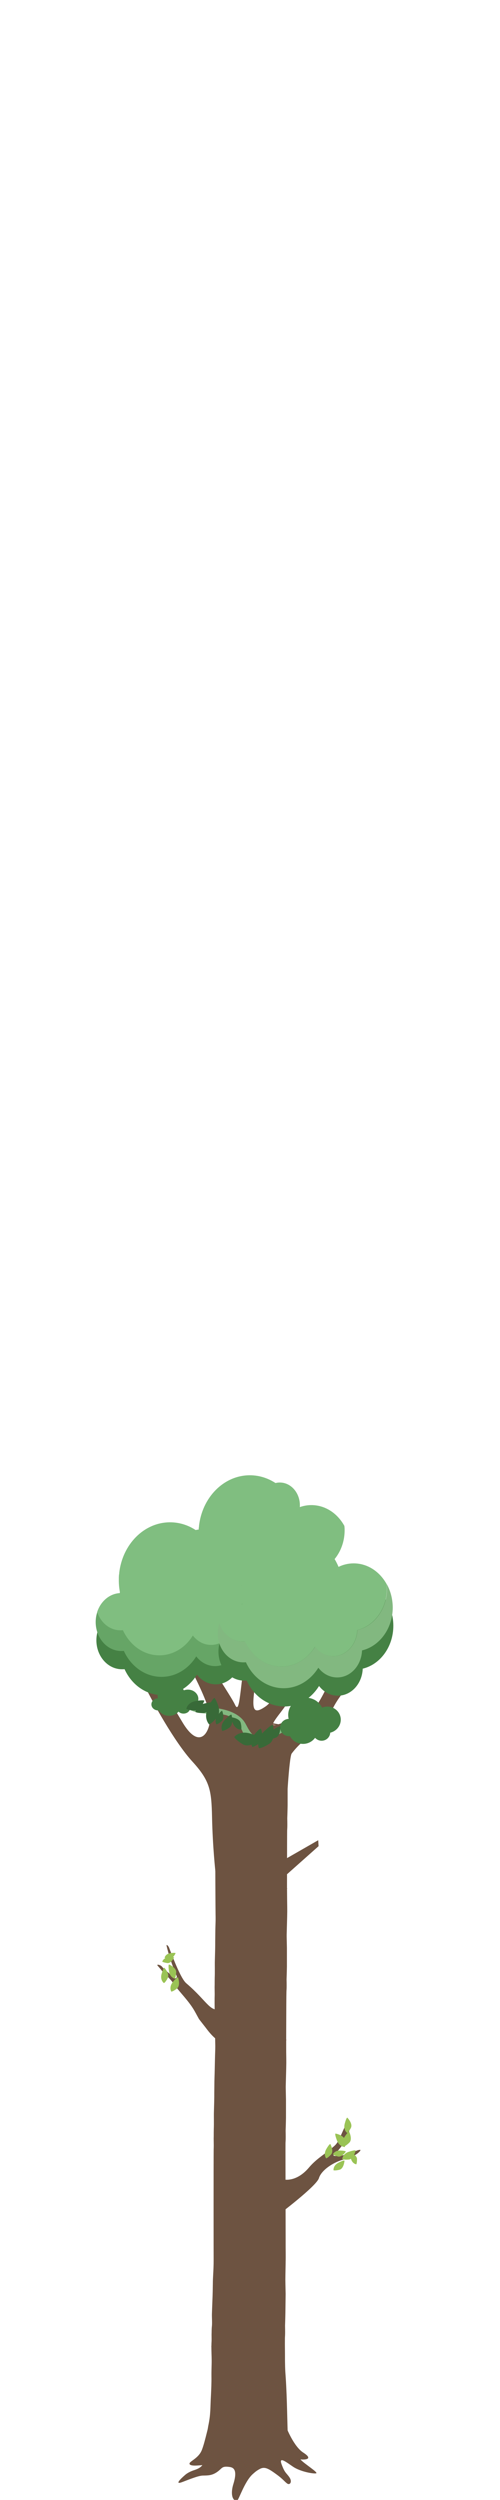 <?xml version="1.0" encoding="utf-8"?>
<!-- Generator: Adobe Illustrator 26.2.1, SVG Export Plug-In . SVG Version: 6.00 Build 0)  -->
<svg version="1.1" id="a" xmlns="http://www.w3.org/2000/svg" xmlns:xlink="http://www.w3.org/1999/xlink" x="0px" y="0px"
	 viewBox="0 0 428 2136.5" style="enable-background:new 0 0 428 2136.5;" xml:space="preserve">
<style type="text/css">
	.st0{fill:#6D5341;}
	.st1{fill:#C19F87;}
	.st2{fill:#9AC355;}
	.st3{fill:#715847;}
	.st4{fill:#82B880;}
	.st5{fill:#458144;}
	.st6{fill:#66A566;}
	.st7{fill:#80BE80;}
	.st8{fill:#386A38;}
</style>
<g id="b">
	<g id="c">
		<g>
			<path id="d" class="st0" d="M245.4,2075.2c0,0,6.1,15.6,14.1,20.8c9.3,5.9,1.5,6.4-3,5.8c-4.5-0.6-12.4-4.7-15.4-8.4
				s-56.1,12.3-63,12.9s-14.7,1.8-15.8-0.4s7.5-4.4,10.5-12.1c3-7.7,5.5-21.8,7.2-24.6C183.6,2063.5,245.4,2075.2,245.4,2075.2
				L245.4,2075.2L245.4,2075.2z"/>
			<path class="st0" d="M257.2,2101.9c-2.9-3.6-5.8-6.5-8.6-9.1c-0.7-0.6-1.2-1.5-1.7-2.4c-0.2-2.8-0.4-5.4-0.4-5.4v-0.3
				c-0.6-11.5-0.7-34.5-1.9-52.4c-0.6-8.1-0.6-9.4-0.8-26.1c-4.1,4.9-10,5-15,7.1c-10.2,4.3-18.5,5.4-28.8,2.2
				c-6.3-2-14.4-2.6-19.1-10.6c0.7,12.4,0,17.5,0.1,26.4c0.1,4.2-0.2,11.3-0.4,15.5c-0.7,11.5-0.1,15.9-2.4,26.8
				c-0.5,2.9-0.9,5.9-1.2,8.9c-0.3,2.6-0.6,5.2-0.6,7.8c-0.3,2.4-0.6,5.5-0.8,8.8c-0.5,8.4-4.6,10.4-9.8,12.1
				c-5.1,1.7-7.5,4.1-7.5,4.1s-10.2,8.6-3,6.2c3.5-1.2,13.9-5.7,18.2-5.8s7.8,0.1,12.4-3.1c4.6-3.2,3.7-5.3,11-4.2
				c4.4,0.7,5.9,4.7,2.9,14.4c-2.8,8.8-0.7,15.1,3.2,14.2c1.4-0.3,6.3-16.3,13.4-22.6c2.1-1.8,2.8-2.6,5.9-4.3
				c4.2-2.3,7.4-0.5,14.4,4.6c5.4,3.9,6.8,6.1,9.1,7.8s4.7-1.4,1.9-5.4s-3.8-3.4-6.6-10.9s4.3-1.7,10,2.1c6.1,4,16.8,6,19.5,5.5
				C272.9,2113.2,260.2,2105.5,257.2,2101.9L257.2,2101.9L257.2,2101.9z"/>
			<g id="e">
				<path class="st1" d="M230.7,2014.2c-6.2,2.2-12.6,3.6-18.9,4.2c-2.8,0-17.6-2.1-20.9-4.4c-4.3-2.9-10-7.9-10-9
					c-0.1-1.6,4-0.9,5.8-1.3c7.6-1.4,11.9-1.7,17.4-2.2c9.4-0.8,9-1.2,19.6,0c1.4,0.2,13.6,2,15.1,2.5c3.6,1.3,5,1.6,4.9,2.1
					c0,0.1,0,0.2-0.1,0.3c-3,3.9-9.6,6.2-13.1,7.9"/>
				<path class="st0" d="M214.4,2000.7c-2.7,0-4.9,0.3-10.1,0.8c-2.8,0.3-5.2,0.4-7.8,0.8c-2,0.6-4,1.2-6,2.1l-1.7,0.7
					c8.6,2.6,17.3,3.9,26,3.9h2.5c3.2-0.2,6.6,0.3,9.4-3c-4.5-1.4-9.1-2.1-13.7-2.2c-1.7,0-3.4,0.1-5,0.4h-0.4l0,0l5.1,1.1l-4.6-1.1
					h2.7c4.9-0.1,9.7,0.6,14.5,2c-2.5,2-5.4,1.5-8.1,1.7h-1.4c-2.5,0-5-0.1-7.5-0.3c-5.3-0.4-10.6-1.4-15.9-2.8
					c3.6-1.2,7.2-2.1,10.8-2.5c3.4-0.4,6.7-0.6,10.1-0.6c7.3,0,14.5,0.8,21.7,2.5c0.3,0.1,2.6,0.9,1.7,1.6c-9.1,2.7-21,7.2-32.1,7.2
					c-7.9,0-15.3-2.2-21-9c6,7.3,13.8,9.7,21.9,9.7c10.8,0,22.4-4.3,31.4-6.9c0.1-0.1,0.2-0.1,0.3-0.3c0.1-0.1,0.2-0.3,0.2-0.4
					c0.1-0.2,0.1-0.4,0.1-0.6s0-0.4,0-0.6c-0.2-0.5-0.4-0.9-0.7-1.1c-0.3-0.3-0.6-0.4-0.9-0.5c-4.2-0.8-11.1-1.8-12.1-2
					C219.1,2000.9,216.5,2000.7,214.4,2000.7L214.4,2000.7L214.4,2000.7z"/>
			</g>
		</g>
	</g>
	<g id="f">
		<g>
			<path class="st0" d="M243.9,2017.5c0.1-6-0.1-12.5,0-19.4c0-1.2,0.3-1.8,0.1-10.5c0.2-5.3,0.3-11,0.3-11l0.2-16.1
				c-0.3-15.8-0.3-8.3,0-26.2c0.1-8.1,0-6.9-0.1-23.5c-4.1,4.9-6.2,5.7-11.1,7.8c-10.2,4.3-18.5,5.4-28.8,2.2c-6.3-2-15.7-3-20.4-11
				c-0.5,10.2-1.1,17.5-1.3,26.5c-0.1,5.3-0.6,10.6-0.6,14.8c-0.2,13.2-0.2,9.2-0.8,26.3c-0.1,3,0.3,7.5,0,10.5
				c-0.3,2.6-0.2,4.7-0.3,7.3c0.1,7.2,0,4.7-0.1,8c-0.1,9.2,0.3,12.7,0.4,19.3"/>
			<g id="g">
				<path class="st0" d="M232.5,1920c-6.2,2.2-11.3,2.8-17.6,3.4c-2.8,0-18.2-1.8-21.5-4.1c-4.3-2.9-9.4-8.2-9.4-9.3
					c-0.1-1.6,4-0.9,5.8-1.3c7.6-1.4,11.9-1.7,17.4-2.2c9.4-0.8,9-1.2,19.6,0c1.4,0.2,13.6,2,15.1,2.5c4.5,1.6,1.4,5.2,0.5,6.1
					c-3,3.9-5.2,2.5-8.8,4.2"/>
				<path class="st0" d="M217.4,1905.8c-2.7,0-4.9,0.3-10.1,0.8c-2.8,0.3-5.2,0.4-7.8,0.8c-2,0.6-4,1.2-6,2.1l-1.7,0.7
					c8.6,2.6,17.3,3.9,26,3.9h2.5c3.2-0.2,6.6,0.3,9.4-3c-4.5-1.4-9.1-2.1-13.7-2.2c-1.7,0-3.4,0.1-5,0.4h-0.4l0,0l5.1,1.1l-4.6-1.1
					h2.7c4.9-0.1,9.7,0.6,14.5,2c-2.5,2-5.4,1.5-8.1,1.7h-1.4c-2.5,0-5-0.1-7.5-0.3c-5.3-0.4-10.6-1.4-15.9-2.8
					c3.6-1.2,7.2-2.1,10.8-2.5c3.4-0.4,6.7-0.6,10.1-0.6c7.3,0,14.5,0.8,21.7,2.5c0.3,0.1,2.6,0.9,1.7,1.6c-9.1,2.7-21,7.2-32.1,7.2
					c-7.9,0-15.3-2.2-21-9c6,7.3,13.8,9.7,21.9,9.7c10.8,0,22.4-4.3,31.4-6.9c0.1-0.1,0.2-0.1,0.3-0.3c0.1-0.1,0.2-0.3,0.2-0.4
					c0.1-0.2,0.1-0.4,0.1-0.6s0-0.4,0-0.6c-0.2-0.5-0.4-0.9-0.7-1.1c-0.3-0.3-0.6-0.4-0.9-0.5c-4.2-0.8-11.1-1.8-12.1-2
					C222.2,1906,219.6,1905.8,217.4,1905.8L217.4,1905.8L217.4,1905.8z"/>
			</g>
		</g>
		<g id="h">
			<path class="st1" d="M231.9,1918.7c-6,2.2-12.1,3.6-18.2,4.2c-2.7,0-16.9-2.1-20.1-4.4c-4.1-2.9-9.6-7.9-9.6-9
				c-0.1-1.6,3.8-0.9,5.6-1.3c7.4-1.4,11.4-1.7,16.8-2.2c9.1-0.8,8.6-1.2,18.9,0c1.4,0.2,13.1,2,14.5,2.5c3.5,1.3,4.8,1.6,4.7,2.1
				c0,0.1,0,0.2-0.1,0.3c-2.9,3.9-9.2,6.2-12.6,7.9"/>
			<path class="st0" d="M216.2,1905.2c-2.6,0-4.7,0.3-9.7,0.8c-2.6,0.3-5,0.4-7.6,0.8c-1.9,0.6-3.9,1.2-5.8,2.1l-1.6,0.7
				c8.3,2.6,16.6,3.9,25,3.9h2.4c3-0.2,6.3,0.3,9-3c-4.4-1.4-8.8-2.1-13.2-2.2c-1.6,0-3.3,0.1-4.9,0.4h-0.4l0,0l4.9,1.1l-4.4-1.1
				h2.6c4.7-0.1,9.4,0.6,14,2c-2.4,2-5.2,1.5-7.8,1.7h-1.3c-2.4,0-4.8-0.1-7.3-0.3c-5.1-0.4-10.2-1.4-15.3-2.8
				c3.4-1.2,6.9-2.1,10.4-2.5c3.2-0.4,6.5-0.6,9.7-0.6c7,0,14,0.8,20.9,2.5c0.3,0.1,2.5,0.9,1.7,1.6c-8.7,2.7-20.2,7.2-30.9,7.2
				c-7.6,0-14.7-2.2-20.2-9c5.8,7.3,13.3,9.7,21.1,9.7c10.4,0,21.5-4.3,30.2-6.9c0.1-0.1,0.2-0.1,0.3-0.3c0.1-0.1,0.1-0.3,0.2-0.4
				c0.1-0.2,0.1-0.4,0.1-0.6s0-0.4,0-0.6c-0.2-0.5-0.4-0.9-0.6-1.1s-0.5-0.4-0.8-0.5c-4-0.8-10.6-1.8-11.6-2
				C220.7,1905.4,218.2,1905.2,216.2,1905.2L216.2,1905.2L216.2,1905.2z"/>
		</g>
	</g>
	<g id="i">
		<g>
			<path class="st0" d="M244.5,1932c0.1-6-0.2-93.6-0.1-100.5c0-1.2,0.3-1.8,0.1-10.5c0.2-5.3,0.3-11,0.3-11v-15.8
				c-0.3-15.8-0.3-5.7,0.2-26.5c0.2-8.1,0-6.9-0.1-23.5c-4.1,4.9-6.2,5.7-11.1,7.8c-10.2,4.3-18.5,5.4-28.8,2.2
				c-6.3-2-15.7-3-20.4-11c-0.5,10.2-0.6,16.6-0.8,25.5c-0.1,5.3-0.3,8.8-0.3,13c-0.2,13.2,0.1,6.4-0.4,23.5
				c-0.1,3,0.1,9.7-0.1,14.3c-0.1,5.2,0,5.4-0.1,8c0.1,7.2,0.1,6.1,0,9.4c-0.1,9.2-0.1,91.9,0,98.5"/>
			<g id="j">
				<path class="st0" d="M233.2,1753.3c-6.2,2.2-11.3,2.8-17.6,3.4c-2.8,0-18.2-1.8-21.5-4.1c-4.3-2.9-9.4-8.2-9.4-9.3
					c-0.1-1.6,4-0.9,5.8-1.3c7.6-1.4,11.9-1.7,17.4-2.2c9.4-0.8,9-1.2,19.6,0c1.4,0.2,13.6,2,15.1,2.5c1.1,0.4,1.6,0.5,1.9,1.1
					c0.8,1.6-0.8,4.3-1.4,5c-3,3.9-5.2,2.5-8.8,4.2"/>
				<path class="st0" d="M218.1,1739.2c-2.7,0-4.9,0.3-10.1,0.8c-2.8,0.3-5.2,0.4-7.8,0.8c-2,0.6-4,1.2-6,2.1l-1.7,0.7
					c8.6,2.6,17.3,3.9,26,3.9h2.5c3.2-0.2,6.6,0.3,9.4-3c-4.5-1.4-9.1-2.1-13.7-2.2c-1.7,0-3.4,0.1-5,0.4h-0.4l0,0l5.1,1.1l-4.6-1.1
					h2.7c4.9-0.1,9.7,0.6,14.5,2c-2.5,2-5.4,1.5-8.1,1.7h-1.4c-2.5,0-5-0.1-7.5-0.3c-5.3-0.4-10.6-1.4-15.9-2.8
					c3.6-1.2,7.2-2.1,10.8-2.5c3.4-0.4,6.7-0.6,10.1-0.6c7.3,0,14.5,0.8,21.7,2.5c0.3,0.1,2.6,0.9,1.7,1.6c-9.1,2.7-21,7.2-32.1,7.2
					c-7.9,0-15.3-2.2-21-9c6,7.3,13.8,9.7,21.9,9.7c10.8,0,22.4-4.3,31.4-6.9c0.1-0.1,0.2-0.1,0.3-0.3c0.1-0.1,0.2-0.3,0.2-0.4
					c0.1-0.2,0.1-0.4,0.1-0.6s0-0.4,0-0.6c-0.2-0.5-0.4-0.9-0.7-1.1c-0.3-0.3-0.6-0.4-0.9-0.5c-4.2-0.8-11.1-1.8-12.1-2
					C222.9,1739.4,220.3,1739.1,218.1,1739.2L218.1,1739.2L218.1,1739.2z"/>
			</g>
		</g>
		<path class="st0" d="M240.6,1862.2c0,0,11.8,4.6,24-9.9c5.7-6.7,12.2-10.6,16.7-14.3c5.2-4.2,6.5-4.8,8.9-9.6
			c5-10.3,8.7-22.2,9-10.2c0.3,10.6-13.9,24.1-13.9,24.1s4.2,1.3,12.1-1.4c7.3-2.5,9-3.6,10.8-3.6s-3.6,5.8-13,8
			c-9.5,2.2-20.1,9.3-22.2,16.2s-35,31.6-35,31.6L240.6,1862.2L240.6,1862.2L240.6,1862.2z"/>
		<g>
			<path class="st2" d="M285.5,1854.8c0,0-0.6-4.1,4.4-6.6s5-1.6,5-1.6s-0.5,6.7-4.2,7.7S285.5,1854.8,285.5,1854.8z"/>
			<path class="st2" d="M305,1849.7c0,0-3.6-0.4-4.7-5.2c-1-4.8-0.3-4.7-0.3-4.7s5.6,1.9,5.6,5.4S305,1849.7,305,1849.7L305,1849.7
				L305,1849.7z"/>
			<path class="st2" d="M293,1845.2c0,0,0.1-4.5,5.8-6.3s5.6-0.9,5.6-0.9s-1.6,7.1-5.8,7.6C294.3,1846,293,1845.2,293,1845.2
				L293,1845.2L293,1845.2z"/>
			<path class="st2" d="M285,1841.1c0,0,1.4-3.4,6.4-3.2s4.6,1,4.6,1s-3.4,5-6.8,4.1S285,1841.1,285,1841.1L285,1841.1L285,1841.1z"
				/>
			<path class="st2" d="M294.5,1834.4c0,0-2.7-3.5,0.6-8.4s3.8-4.2,3.8-4.2s3.1,6.5,0.1,9.4S294.5,1834.4,294.5,1834.4L294.5,1834.4
				L294.5,1834.4z"/>
			<path class="st2" d="M297.2,1822.9c0,0-3.6-2.4-2.1-8s2.2-5.1,2.2-5.1s4.9,5,3.1,8.7C298.5,1822.2,297.2,1822.9,297.2,1822.9
				L297.2,1822.9L297.2,1822.9z"/>
			<path class="st2" d="M295.2,1834.9c0,0-4.6,0.1-6.8-5.7s-1.2-5.8-1.2-5.8s7.4,1.3,8,5.7S295.2,1834.9,295.2,1834.9L295.2,1834.9
				L295.2,1834.9z"/>
			<path class="st2" d="M279.2,1844.6c0,0-2.7-3.2,0.2-8.1s3.4-4.1,3.4-4.1s3.3,6,0.5,9S279.2,1844.6,279.2,1844.6z"/>
		</g>
		<g id="k">
			<path class="st1" d="M232.6,1751.5c-6,2.2-12.1,3.6-18.2,4.2c-2.7,0-16.9-2.1-20.1-4.4c-4.1-2.9-9.6-7.9-9.6-9
				c-0.1-1.6,3.8-0.9,5.6-1.3c7.4-1.4,11.4-1.7,16.8-2.2c9.1-0.8,8.6-1.2,18.9,0c1.4,0.2,13.1,2,14.5,2.5c3.5,1.3,4.8,1.6,4.7,2.1
				c0,0.1,0,0.2-0.1,0.3c-2.9,3.9-9.2,6.2-12.6,7.9"/>
			<path class="st0" d="M216.8,1738.1c-2.6,0-4.7,0.3-9.7,0.8c-2.6,0.3-5,0.4-7.6,0.8c-1.9,0.6-3.9,1.2-5.8,2.1l-1.6,0.7
				c8.3,2.6,16.6,3.9,25,3.9h2.4c3-0.2,6.3,0.3,9-3c-4.4-1.4-8.8-2.1-13.2-2.2c-1.6,0-3.3,0.1-4.9,0.4H210l0,0l4.9,1.1l-4.4-1.1h2.6
				c4.7-0.1,9.4,0.6,14,2c-2.4,2-5.2,1.5-7.8,1.7H218c-2.4,0-4.8-0.1-7.3-0.3c-5.1-0.4-10.2-1.4-15.3-2.8c3.4-1.2,6.9-2.1,10.4-2.5
				c3.2-0.4,6.5-0.6,9.7-0.6c7,0,14,0.8,20.9,2.5c0.3,0.1,2.5,0.9,1.7,1.6c-8.7,2.7-20.2,7.2-30.9,7.2c-7.6,0-14.7-2.2-20.2-9
				c5.8,7.3,13.3,9.7,21.1,9.7c10.4,0,21.5-4.3,30.2-6.9c0.1-0.1,0.2-0.1,0.3-0.3c0.1-0.1,0.1-0.3,0.2-0.4c0.1-0.2,0.1-0.4,0.1-0.6
				s0-0.4,0-0.6c-0.2-0.5-0.4-0.9-0.6-1.1s-0.5-0.4-0.8-0.5c-4-0.8-10.6-1.8-11.6-2C221.3,1738.3,218.9,1738,216.8,1738.1
				L216.8,1738.1L216.8,1738.1z"/>
		</g>
	</g>
	<g id="l">
		<g>
			<path class="st0" d="M244.9,1758.2c0.1-6,0.1-49.2,0.3-56.1c0-1.2,0.3-1.8,0.1-10.5c0.2-5.3,0.3-11,0.3-11v-15.8
				c-0.3-15.8-0.3-5.7,0.2-26.5c0.2-8.1,0-6.9-0.1-23.5c-4.1,4.9-6.2,5.7-11.1,7.8c-10.2,4.3-18.5,5.4-28.8,2.2
				c-6.3-2-15.7-3-20.4-11c-0.5,10.2-0.6,16.6-0.8,25.5c-0.1,5.3-0.3,8.8-0.3,13c-0.2,13.2,0.1,6.4-0.4,23.5
				c-0.1,3,0.1,9.7-0.1,14.3c-0.1,5.2,0,5.4-0.1,8c0.1,7.2,0.1,6.1,0,9.4c-0.1,9.2,0.6,43.3,0.8,50"/>
			<g id="m">
				<path class="st0" d="M233.9,1623.9c-6.2,2.2-11.3,2.8-17.6,3.4c-2.8,0-18.2-1.8-21.5-4.1c-4.3-2.9-9.4-8.2-9.4-9.3
					c-0.1-1.6,4-0.9,5.8-1.3c7.6-1.4,11.9-1.7,17.4-2.2c9.4-0.8,9-1.2,19.6,0c1.4,0.2,13.6,2,15.1,2.5c4.5,1.6,1.4,5.2,0.5,6.1
					c-3,3.9-5.2,2.5-8.8,4.2"/>
				<path class="st0" d="M218.8,1609.8c-2.7,0-4.9,0.3-10.1,0.8c-2.8,0.3-5.2,0.4-7.8,0.8c-2,0.6-4,1.2-6,2.1l-1.7,0.7
					c8.6,2.6,17.3,3.9,26,3.9h2.5c3.2-0.2,6.6,0.3,9.4-3c-4.5-1.4-9.1-2.1-13.7-2.2c-1.7,0-3.4,0.1-5,0.4H212l0,0l5.1,1.1l-4.6-1.1
					h2.7c4.9-0.1,9.7,0.6,14.5,2c-2.5,2-5.4,1.5-8.1,1.7h-1.4c-2.5,0-5-0.1-7.5-0.3c-5.3-0.4-10.6-1.4-15.9-2.8
					c3.6-1.2,7.2-2.1,10.8-2.5c3.4-0.4,6.7-0.6,10.1-0.6c7.3,0,14.5,0.8,21.7,2.5c0.3,0.1,2.6,0.9,1.7,1.6c-9.1,2.7-21,7.2-32.1,7.2
					c-7.9,0-15.3-2.2-21-9c6,7.3,13.8,9.7,21.9,9.7c10.8,0,22.4-4.3,31.4-6.9c0.1-0.1,0.2-0.1,0.3-0.3c0.1-0.1,0.2-0.3,0.2-0.4
					c0.1-0.2,0.1-0.4,0.1-0.6s0-0.4,0-0.6c-0.2-0.5-0.4-0.9-0.7-1.1c-0.3-0.3-0.6-0.4-0.9-0.5c-4.2-0.8-11.1-1.8-12.1-2
					C223.6,1610,221,1609.7,218.8,1609.8L218.8,1609.8L218.8,1609.8z"/>
			</g>
		</g>
		<path class="st0" d="M176.9,1734c-0.1-0.2-6.5-8.3-6.6-8.5c-4.3-7.7-4.8-9.9-14.6-21.3c-10.8-12.6-4.7-7.6-16.1-18.7
			c-0.1-0.1-1.7-2-1.7-2.1l-3-3.5c-1.1-1.4,1.9-0.8,3.3,0.4c0.4,0.3,1.4,1.6,1.8,2c2.3,2.3,6,4.9,8.8,8c1.1,1.2,3.1-0.1,2.4-1.6
			c-2.5-5.9-5.8-14.5-8.1-23.6c0-0.2-0.5-2-0.5-2.1c-0.4-1.8,1.6,0,2.2,1.7c4,10.4,10.2,26.5,14.7,30.3c18.8,16,20.7,26.3,30.9,21.1
			c6.3-3.2-0.5,22.1-0.9,23.9c0,0.1,5.4,6,5.4,6.1C194.1,1747.4,186.8,1747.2,176.9,1734L176.9,1734L176.9,1734z"/>
		<g>
			<path class="st2" d="M146.6,1702.1c0,0-2.3-3.8,1.5-8.4s4.3-3.8,4.3-3.8s2.4,6.8-0.9,9.5S146.7,1702.1,146.6,1702.1L146.6,1702.1
				L146.6,1702.1z"/>
			<path class="st2" d="M140.3,1694.8c0,0-3.6-2.5-1.9-8.1s2.3-5,2.3-5s4.8,5.1,2.9,8.8S140.3,1694.9,140.3,1694.8L140.3,1694.8
				L140.3,1694.8z"/>
			<path class="st2" d="M149.6,1691c0,0-4.2-0.8-5-6.6s0.1-5.5,0.1-5.5s6.4,2.7,6.1,6.8C150.6,1689.9,149.6,1691,149.6,1691
				L149.6,1691L149.6,1691z"/>
			<path class="st2" d="M138.9,1676.5c0,0,0.8-3.4,5.6-3.8s4.5,0.3,4.5,0.3s-2.5,5.2-5.8,4.7S138.9,1676.5,138.9,1676.5
				L138.9,1676.5L138.9,1676.5z"/>
			<path class="st2" d="M140.9,1673.1c0,0,0.7-3.3,5.1-3.9s4.3,0.1,4.3,0.1s-2.2,5-5.4,4.8S140.9,1673.1,140.9,1673.1L140.9,1673.1
				L140.9,1673.1z"/>
		</g>
		<g id="n">
			<path class="st1" d="M233.3,1622.1c-6,2.2-12.1,3.6-18.2,4.2c-2.7,0-16.9-2.1-20.1-4.4c-4.1-2.9-9.6-7.9-9.6-9
				c-0.1-1.6,3.8-0.9,5.6-1.3c7.4-1.4,11.4-1.7,16.8-2.2c9.1-0.8,8.6-1.2,18.9,0c1.4,0.2,13.1,2,14.5,2.5c3.5,1.3,4.8,1.6,4.7,2.1
				c0,0.1,0,0.2-0.1,0.3c-2.9,3.9-9.2,6.2-12.6,7.9"/>
			<path class="st0" d="M217.5,1608.7c-2.6,0-4.7,0.3-9.7,0.8c-2.6,0.3-5,0.4-7.6,0.8c-1.9,0.6-3.9,1.2-5.8,2.1l-1.6,0.7
				c8.3,2.6,16.6,3.9,25,3.9h2.4c3-0.2,6.3,0.3,9-3c-4.4-1.4-8.8-2.1-13.2-2.2c-1.6,0-3.3,0.1-4.9,0.4h-0.4l0,0l4.9,1.1l-4.4-1.1
				h2.6c4.7-0.1,9.4,0.6,14,2c-2.4,2-5.2,1.5-7.8,1.7h-1.3c-2.4,0-4.8-0.1-7.3-0.3c-5.1-0.4-10.2-1.4-15.3-2.8
				c3.4-1.2,6.9-2.1,10.4-2.5c3.2-0.4,6.5-0.6,9.7-0.6c7,0,14,0.8,20.9,2.5c0.3,0.1,2.5,0.9,1.7,1.6c-8.7,2.7-20.2,7.2-30.9,7.2
				c-7.6,0-14.7-2.2-20.2-9c5.8,7.3,13.3,9.7,21.1,9.7c10.4,0,21.5-4.3,30.2-6.9c0.1-0.1,0.2-0.1,0.3-0.3c0.1-0.1,0.1-0.3,0.2-0.4
				c0.1-0.2,0.1-0.4,0.1-0.6s0-0.4,0-0.6c-0.2-0.5-0.4-0.9-0.6-1.1s-0.5-0.4-0.8-0.5c-4-0.8-10.6-1.8-11.6-2
				C222,1608.9,219.6,1608.7,217.5,1608.7L217.5,1608.7L217.5,1608.7z"/>
		</g>
	</g>
	<g id="o">
		<g>
			<path class="st0" d="M245.6,1632.9c0.1-6,0.1-61.4,0.2-68.4c0-1.2,0.3-1.8,0.1-10.5c0.2-5.3,0.3-11,0.3-11v-15.8
				c-0.3-15.8-0.3-5.7,0.2-26.5c0.2-8.1,0-6.9-0.1-23.5c-4.1,4.9-6.2,5.7-11.1,7.8c-10.2,4.3-18.5,5.4-28.8,2.2
				c-6.3-2-15.7-3-20.4-11c-0.5,10.2-0.6,16.6-0.8,25.5c-0.1,5.3-0.3,8.8-0.3,13c-0.2,13.2,0.1,6.4-0.4,23.5
				c-0.1,3,0.1,9.7-0.1,14.3c-0.1,5.2,0,5.4-0.1,8c0.1,7.2,0.1,6.1,0,9.4c-0.1,9.2,0.1,64.3,0.3,71"/>
			<g id="p">
				<path class="st0" d="M234.6,1486.4c-6.2,2.2-11.3,2.8-17.6,3.4c-2.8,0-18.2-1.8-21.5-4.1c-4.3-2.9-9.4-8.2-9.4-9.3
					c-0.1-1.6,4-0.9,5.8-1.3c7.6-1.4,11.9-1.7,17.4-2.2c9.4-0.8,9-1.2,19.6,0c1.4,0.2,13.6,2,15.1,2.5c4.5,1.6,1.4,5.2,0.5,6.1
					c-3,3.9-5.2,2.5-8.8,4.2"/>
				<path class="st0" d="M219.5,1472.2c-2.7,0-4.9,0.3-10.1,0.8c-2.8,0.3-5.2,0.4-7.8,0.8c-2,0.6-4,1.2-6,2.1l-1.7,0.7
					c8.6,2.6,17.3,3.9,26,3.9h2.5c3.2-0.2,6.6,0.3,9.4-3c-4.5-1.4-9.1-2.1-13.7-2.2c-1.7,0-3.4,0.1-5,0.4h-0.4l0,0l5.1,1.1l-4.6-1.1
					h2.7c4.9-0.1,9.7,0.6,14.5,2c-2.5,2-5.4,1.5-8.1,1.7H221c-2.5,0-5-0.1-7.5-0.3c-5.3-0.4-10.6-1.4-15.9-2.8
					c3.6-1.2,7.2-2.1,10.8-2.5c3.4-0.4,6.7-0.6,10.1-0.6c7.3,0,14.5,0.8,21.7,2.5c0.3,0.1,2.6,0.9,1.7,1.6c-9.1,2.7-21,7.2-32.1,7.2
					c-7.9,0-15.3-2.2-21-9c6,7.3,13.8,9.7,21.9,9.7c10.8,0,22.4-4.3,31.4-6.9c0.1-0.1,0.2-0.1,0.3-0.3c0.1-0.1,0.2-0.3,0.2-0.4
					c0.1-0.2,0.1-0.4,0.1-0.6s0-0.4,0-0.6c-0.2-0.5-0.4-0.9-0.7-1.1c-0.3-0.3-0.6-0.4-0.9-0.5c-4.2-0.8-11.1-1.8-12.1-2
					C224.3,1472.4,221.7,1472.2,219.5,1472.2L219.5,1472.2L219.5,1472.2z"/>
			</g>
		</g>
		<polygon class="st0" points="244.3,1588.8 272.4,1572.7 272.7,1577.8 243.1,1604.1 233.5,1599.6 		"/>
		<path class="st3" d="M225,1551c0.6-0.6,1.5,0.2,1.5,1.4s-0.1,2.8,0.7,2.2s2.1-0.7,2.1-0.4s-0.1,0.2,0.4,0.3s0.8,0.2,1.3,0.6
			s0.1,0.9,0.5,0.4s0.9-1.9,1.4-1.5s0.1,0.3,0.5,0s0.1-1.1,0.4-0.9s0.4-0.1,0.6-0.2s-0.8,1,0.3,1.7s3,1.1,3.9,2.5s1,2.7,1.9,3
			s1.2-0.1,1.1,0.7s-0.4,2,0.2,2.1s1.1,0.3,0.6,0.7s-1.2-0.1-0.4,0.4s1-0.4,0.8,0.5s0,1.9,0.3,2s0.2,0,0.2,0.7s0.1-1.1-0.1,0.7
			s0.1,2.7,0.5,3s0.8,1.8,0.7,2.7s-0.5,1.2-0.1,1.9s0.1,3.5-0.1,3.9s-1.2,2-0.6,2.2s0.2,1.3-0.3,1.5s0.3,1.6-0.2,1.8
			s-1.6,0.3-1.4,0.8s0.8,0.5-0.3,0.8s-1.1-0.4-1.1,0.3s1.4,0.5-0.1,0.7s-2.2,0.6-2,1.2s-0.7,0.5-1.2,0.1s-1.1-1.2-1.1-0.5
			s-0.9,0.5-0.9-0.3s0.6-0.7-0.1-0.8s-0.9,0-0.9-0.5s1.1-0.5,0.1-0.5s-1.2,0.5-2.4-1.6s-1.7-3.9-2.1-3.9s-1.1-0.8-0.5-0.9
			s0.3-0.1-0.1-0.9s-0.5-1.9-0.3-2.2s0.3,0,0-0.9s-0.4-1.2-0.2-1.4s0-0.9-0.2-1.5s-0.4-1.2-0.2-1.3s0.1,0,0.1-0.5
			c0.1-1.5,0.1-1.8-0.1-2s-0.8-1.8-0.3-2.3s1-0.3,0.1-1.4s-0.9-1.1-0.5-1.7s0.9-1.9,0.1-2.3s-1.6-1.2-1-1.4s0.8-1.4,0.3-1.5
			s-0.1-0.6,0.1-0.8s0.7,0.5-0.2-1.2s-2.4-3.2-2.4-4.1S225,1551,225,1551L225,1551L225,1551z"/>
		<g id="q">
			<path class="st1" d="M234,1484.6c-6,2.2-12.1,3.6-18.2,4.2c-2.7,0-16.9-2.1-20.1-4.4c-4.1-2.9-9.6-7.9-9.6-9
				c-0.1-1.6,3.8-0.9,5.6-1.3c7.4-1.4,11.4-1.7,16.8-2.2c9.1-0.8,8.6-1.2,18.9,0c1.4,0.2,13.1,2,14.5,2.5c3.5,1.3,4.8,1.6,4.7,2.1
				c0,0.1,0,0.2-0.1,0.3c-2.9,3.9-9.2,6.2-12.6,7.9"/>
			<path class="st0" d="M218.2,1471.1c-2.6,0-4.7,0.3-9.7,0.8c-2.6,0.3-5,0.4-7.6,0.8c-1.9,0.6-3.9,1.2-5.8,2.1l-1.6,0.7
				c8.3,2.6,16.6,3.9,25,3.9h2.4c3-0.2,6.3,0.3,9-3c-4.4-1.4-8.8-2.1-13.2-2.2c-1.6,0-3.3,0.1-4.9,0.4h-0.4l0,0l4.9,1.1l-4.4-1.1
				h2.6c4.7-0.1,9.4,0.6,14,2c-2.4,2-5.2,1.5-7.8,1.7h-1.3c-2.4,0-4.8-0.1-7.3-0.3c-5.1-0.4-10.2-1.4-15.3-2.8
				c3.4-1.2,6.9-2.1,10.4-2.5c3.2-0.4,6.5-0.6,9.7-0.6c7,0,14,0.8,20.9,2.5c0.3,0.1,2.5,0.9,1.7,1.6c-8.7,2.7-20.2,7.2-30.9,7.2
				c-7.6,0-14.7-2.2-20.2-9c5.8,7.3,13.3,9.7,21.1,9.7c10.4,0,21.5-4.3,30.2-6.9c0.1-0.1,0.2-0.1,0.3-0.3c0.1-0.1,0.1-0.3,0.2-0.4
				c0.1-0.2,0.1-0.4,0.1-0.6s0-0.4,0-0.6c-0.2-0.5-0.4-0.9-0.6-1.1s-0.5-0.4-0.8-0.5c-4-0.8-10.6-1.8-11.6-2
				C222.8,1471.3,220.3,1471.1,218.2,1471.1L218.2,1471.1L218.2,1471.1z"/>
		</g>
	</g>
</g>
<g id="TreeTop_x5F_Sumatran">
	<path class="st0" d="M245.1,1546.7c0,0,2.3-45,4.6-48.1c14.3-18.8,25.8-15.8,32.7-33c6.8-17.1,18.1-25.4,26.6-39.9
		c6.8-11.5,2.6-15,17-38.7s-20.2-2.5-23.8-1.5c-3.6,1,30.8-15.8,29.6-11.8c-1.2,4-22.2,7.1-22.2-6.5s-28.8,96.3-49.3,99.8
		c-20.5,3.5-35.7,16.6-20.5-3c15.2-19.7,32.5-48.9,33.7-62.5s-6.1-27.5,6.3-45.2s-12.6-18.2-13.4-26.7c-0.8-8.6-9.4-39-3-25.4
		c6.4,13.6-3.2,64-8.8,87.2c-5.6,23.2-14.8,58.5-27.3,67c-12.4,8.6-11.6,0.5-8.4-22.7c3.2-23.2,9.2-26.7,14.4-52.4
		c5.2-25.7,6.8-40.3,4.4-69.6c-2.4-29.2-13.6-47.4-14.4-38.8c-0.8,8.6-2.8,94.8-10.4,126.5s-6.8,66.1-11.7,55.6
		c-4.1-8.8-24.3-36.6-25.1-46.1c-0.8-9.6,6.7-34.1,8.7-47.7c2-13.6,6.8-76.6,6.4-80.6c-0.4-4-6-2-6-2s-6.4,108.4-16.9,118.9
		s-10,8.6-9.6-15.1c0.4-23.7,0.2-41.1-0.2-56.7c-0.4-15.6-12.2-4.7-13.4,7.9c-1.2,12.6-0.1,53.3,4.8,64.9
		c4.8,11.6,21.2,36.8,29.3,62c3.4,10.6-5.6,38.3-22.9,9.6s-22.5-37.8-26.5-47.4c-4-9.6-15.5-8.2-21.1-28.3
		c-5.6-20.2-3.4-2.6-5.4-19.2l-11.2,8.9c0,0-2.5,9.4,2.3,18.5c4.8,9.1,19,14.3,27.3,31.8c8.3,17.5,27.7,52.4,42.9,69
		c15.2,16.6,16.4,24.7,16.9,47.4c0.5,25.2,2.9,46.8,2.9,46.8l59.5-3.9L245.1,1546.7z"/>
	<path class="st4" d="M259.3,1473.7c-8.1-6.1-15.6-0.3-23.1,4.3c-4.1,2.5-10.6,7.5-15.6,6.7c-5.3-0.8-8.3-7.8-10.5-11.7
		c-5.1-9.2-17.8-12.7-27.8-13.4c-8.8-0.7-16.4-1-22.2-9.5c-2.7-4-9.2-0.2-6.5,3.8c5.4,7.9,14.6,10.2,23.6,10.6
		c6,0.3,12.1-0.2,17.8,1.8c5.3,1.8,9.3,5.9,11.5,11c1.9,4.4,3.6,8.3,8.2,10.4c4,1.8,8.7,1.8,12.9,0.5c8.3-2.5,19.2-14.8,28-8.1
		C259.4,1483.1,263.1,1476.6,259.3,1473.7z"/>
	<g>
		<path class="st5" d="M232.2,1379.7c0-20.8-14.9-37.6-33.3-37.6c-4.6,0-9,1.1-12.9,3c-7-16.8-22.2-28.5-39.7-28.5
			c-24.2,0-43.9,22.2-43.9,49.6c0,3.8,0.4,7.4,1.1,10.9c-11.7,0.5-21,11.4-21,24.7c0,13.7,9.8,24.8,21.9,24.8c0.7,0,1.5,0,2.2-0.1
			c6,13.2,18.2,22.2,32.3,22.2c12.3,0,23.1-6.9,29.7-17.5c3.9,5.1,9.7,8.3,16.1,8.3c11.5,0,20.8-10.2,21.3-23.1
			C221,1412.8,232.2,1397.8,232.2,1379.7z"/>
		<g>
			<path class="st6" d="M226.6,1344.2c0.1,1,0.1,2,0.2,3c0.3,17.8-10.7,32.7-25.4,36.2c-0.5,12.4-9.5,22.3-20.6,22.3
				c-6.2,0-11.8-3.1-15.6-8c-6.4,10.2-16.9,16.9-28.7,16.9c-13.6,0-25.4-8.7-31.2-21.5c-0.7,0.1-1.4,0.1-2.1,0.1
				c-9.1,0-16.9-6.5-19.9-15.6c-0.9,2.7-1.4,5.6-1.4,8.6c0,13.7,9.8,24.8,21.9,24.8c0.7,0,1.5,0,2.2-0.1c6,13.2,18.2,22.2,32.3,22.2
				c12.3,0,23.1-6.9,29.7-17.5c3.9,5.1,9.7,8.3,16.1,8.3c11.5,0,20.8-10.2,21.3-23.1c15-3.6,26.3-18.7,26.3-36.8
				C231.6,1356.8,229.7,1350,226.6,1344.2z"/>
			<path class="st6" d="M102.1,1344.7c0,0.2-0.1,0.5-0.1,0.7c0.1,0,0.1,0,0.2,0C102.1,1345.1,102.1,1344.9,102.1,1344.7z"/>
			<path class="st7" d="M103.1,1393.3c0.7,0,1.4,0,2.1-0.1c5.9,12.8,17.6,21.5,31.2,21.5c11.9,0,22.4-6.7,28.7-16.9
				c3.8,4.9,9.3,8,15.6,8c11.1,0,20.1-9.9,20.6-22.3c14.7-3.6,25.7-18.5,25.4-36.2c0-1-0.1-2-0.2-3c-5.9-10.7-16.3-17.8-28.3-17.8
				c-4.6,0-9,1.1-12.9,3c-7-16.8-22.2-28.5-39.7-28.5c-22.5,0-41,19.1-43.6,43.7c0,0.2,0.1,0.5,0.1,0.7c-0.1,0-0.1,0-0.2,0
				c-0.2,1.7-0.2,3.4-0.2,5.2c0,3.8,0.4,7.4,1.1,10.9c-9,0.4-16.6,7-19.6,16.1C86.2,1386.8,93.9,1393.3,103.1,1393.3z"/>
		</g>
		<ellipse class="st7" cx="171.1" cy="1326.7" rx="17.2" ry="19.5"/>
	</g>
	<g>
		<g>
			<path class="st6" d="M170.4,1304.5c0,0.2-0.1,0.5-0.1,0.7c0.1,0,0.1,0,0.2,0C170.5,1305,170.5,1304.8,170.4,1304.5z"/>
			<path class="st7" d="M171.4,1353.1c0.7,0,1.4,0,2.1-0.1c5.9,12.8,17.6,21.5,31.2,21.5c11.9,0,22.4-6.7,28.7-16.9
				c3.8,4.9,9.3,8,15.6,8c11.1,0,20.1-9.9,20.6-22.3c14.7-3.6,25.7-18.5,25.4-36.2c0-1-0.1-2-0.2-3c-5.9-10.7-16.3-17.8-28.3-17.8
				c-4.6,0-9,1.1-12.9,3c-7-16.8-22.2-28.5-39.7-28.5c-22.5,0-41,19.1-43.6,43.7c0,0.2,0.1,0.5,0.1,0.7c-0.1,0-0.1,0-0.2,0
				c-0.2,1.7-0.2,3.4-0.2,5.2c0,3.8,0.4,7.4,1.1,10.9c-9,0.4-16.6,7-19.6,16.1C154.5,1346.6,162.3,1353.1,171.4,1353.1z"/>
		</g>
		<ellipse class="st7" cx="239.5" cy="1286.5" rx="17.2" ry="19.5"/>
	</g>
	<g>
		<path class="st5" d="M336.7,1389.4c0-20.8-14.9-37.6-33.3-37.6c-4.6,0-9,1.1-12.9,3c-7-16.8-22.2-28.5-39.7-28.5
			c-24.2,0-43.9,22.2-43.9,49.6c0,3.8,0.4,7.4,1.1,10.9c-11.7,0.5-21,11.4-21,24.7c0,13.7,9.8,24.8,21.9,24.8c0.7,0,1.5,0,2.2-0.1
			c6,13.2,18.2,22.2,32.3,22.2c12.3,0,23.1-6.9,29.7-17.5c3.9,5.1,9.7,8.3,16.1,8.3c11.5,0,20.8-10.2,21.3-23.1
			C325.5,1422.5,336.7,1407.4,336.7,1389.4z"/>
		<path class="st5" d="M291.7,1469.7c0-6.2-5.2-11.2-11.5-11.2c-1.6,0-3.1,0.3-4.5,0.9c-2.4-5-7.7-8.5-13.8-8.5
			c-8.4,0-15.2,6.6-15.2,14.8c0,1.1,0.1,2.2,0.4,3.3c-4.1,0.2-7.3,3.4-7.3,7.4c0,4.1,3.4,7.4,7.6,7.4c0.3,0,0.5,0,0.8,0
			c2.1,3.9,6.3,6.6,11.2,6.6c4.3,0,8-2.1,10.3-5.2c1.4,1.5,3.4,2.5,5.6,2.5c4,0,7.2-3.1,7.4-6.9
			C287.8,1479.6,291.7,1475.1,291.7,1469.7z"/>
		<path class="st5" d="M169.8,1451.9c0-4.3-4-7.9-8.9-7.9c-1.2,0-2.4,0.2-3.5,0.6c-1.9-3.5-6-5.9-10.7-5.9
			c-6.5,0-11.8,4.6-11.8,10.4c0,0.8,0.1,1.6,0.3,2.3c-3.1,0.1-5.6,2.4-5.6,5.2c0,2.9,2.6,5.2,5.9,5.2c0.2,0,0.4,0,0.6,0
			c1.6,2.8,4.9,4.6,8.7,4.6c3.3,0,6.2-1.4,8-3.6c1.1,1.1,2.6,1.7,4.3,1.7c3.1,0,5.6-2.1,5.7-4.8
			C166.8,1458.8,169.8,1455.7,169.8,1451.9z"/>
		<g>
			<path class="st4" d="M331.1,1353.9c0.1,1,0.1,2,0.2,3c0.3,17.8-10.7,32.7-25.4,36.2c-0.5,12.4-9.5,22.3-20.6,22.3
				c-6.2,0-11.8-3.1-15.6-8c-6.4,10.2-16.9,16.9-28.7,16.9c-13.6,0-25.4-8.7-31.2-21.5c-0.7,0.1-1.4,0.1-2.1,0.1
				c-9.1,0-16.9-6.5-19.9-15.6c-0.9,2.7-1.4,5.6-1.4,8.6c0,13.7,9.8,24.8,21.9,24.8c0.7,0,1.5,0,2.2-0.1c6,13.2,18.2,22.2,32.3,22.2
				c12.3,0,23.1-6.9,29.7-17.5c3.9,5.1,9.7,8.3,16.1,8.3c11.5,0,20.8-10.2,21.3-23.1c15-3.6,26.3-18.7,26.3-36.8
				C336.1,1366.4,334.3,1359.6,331.1,1353.9z"/>
			<path class="st6" d="M206.6,1354.3c0,0.2-0.1,0.5-0.1,0.7c0.1,0,0.1,0,0.2,0C206.7,1354.8,206.6,1354.6,206.6,1354.3z"/>
			<path class="st7" d="M207.6,1402.9c0.7,0,1.4,0,2.1-0.1c5.9,12.8,17.6,21.5,31.2,21.5c11.9,0,22.4-6.7,28.7-16.9
				c3.8,4.9,9.3,8,15.6,8c11.1,0,20.1-9.9,20.6-22.3c14.7-3.6,25.7-18.5,25.4-36.2c0-1-0.1-2-0.2-3c-5.9-10.7-16.3-17.8-28.3-17.8
				c-4.6,0-9,1.1-12.9,3c-7-16.8-22.2-28.5-39.7-28.5c-22.5,0-41,19.1-43.6,43.7c0,0.2,0.1,0.5,0.1,0.7c-0.1,0-0.1,0-0.2,0
				c-0.2,1.7-0.2,3.4-0.2,5.2c0,3.8,0.4,7.4,1.1,10.9c-9,0.4-16.6,7-19.6,16.1C190.7,1396.4,198.5,1402.9,207.6,1402.9z"/>
		</g>
	</g>
	<g id="String_Leaves">
		<g>
			<g>
				<g>
					<path class="st8" d="M206.4,1478.2c0,0-4.4,0.4-6.9-5.1s-1.5-5.5-1.5-5.5s7.2,0.8,8.1,5
						C207.1,1476.8,206.4,1478.2,206.4,1478.2z"/>
				</g>
				<g>
					<path class="st8" d="M190.2,1479.3c0,0-2.4-4.7,2.6-9.8c5-5.1,5.4-4,5.4-4s2.2,8.3-2,11.1S190.2,1479.3,190.2,1479.3z"/>
				</g>
				<g>
					<path class="st8" d="M185.3,1473.7c0,0-2.3-3.4,1.1-7.9s3.8-3.6,3.8-3.6s2.5,6.2-0.5,8.8
						C186.7,1473.6,185.3,1473.7,185.3,1473.7z"/>
				</g>
				<g>
					<path class="st8" d="M179,1473.7c0,0-5.3-5.4-0.8-14.6c4.6-9.2,5.6-7.9,5.6-7.9s6.7,10.4,2.2,16.1
						C181.6,1473,179,1473.7,179,1473.7z"/>
				</g>
				<g>
					<path class="st8" d="M167.3,1463.1c0,0,0.5-5.5,7.6-7.2c7.2-1.8,7-0.6,7-0.6s-2.6,8.5-7.8,8.7S167.3,1463.1,167.3,1463.1z"/>
				</g>
				<g>
					<path class="st8" d="M159.5,1460.4c0,0,0.9-5.5,8.3-6.7c7.4-1.2,7.1-0.1,7.1-0.1s-3.3,8.5-8.6,8.3
						C161.1,1461.6,159.5,1460.4,159.5,1460.4z"/>
				</g>
			</g>
		</g>
		<g>
			<g>
				<g>
					<path class="st8" d="M230.2,1486.4c0,0-1.3-4.7,4.1-8.3c5.4-3.7,5.6-2.7,5.6-2.7s0.5,7.9-3.7,9.6
						C231.8,1486.8,230.2,1486.4,230.2,1486.4z"/>
				</g>
				<g>
					<path class="st8" d="M221.7,1494.1c0,0-3.3-6.8,4-14s7.9-5.7,7.9-5.7s3,12-3.1,15.9S221.7,1494.1,221.7,1494.1z"/>
				</g>
				<g>
					<path class="st8" d="M216,1493c0,0-3-4.9,1.9-10.8s5.5-4.8,5.5-4.8s3.1,8.8-1.1,12.2C218,1492.9,216,1493,216,1493z"/>
				</g>
				<g>
					<path class="st8" d="M200.5,1484.5c0,0,4.7-6.1,14.5-2.7s8.6,4.6,8.6,4.6s-9.6,8.1-15.8,4.3
						C201.6,1486.9,200.5,1484.5,200.5,1484.5z"/>
				</g>
			</g>
		</g>
	</g>
</g>
</svg>
